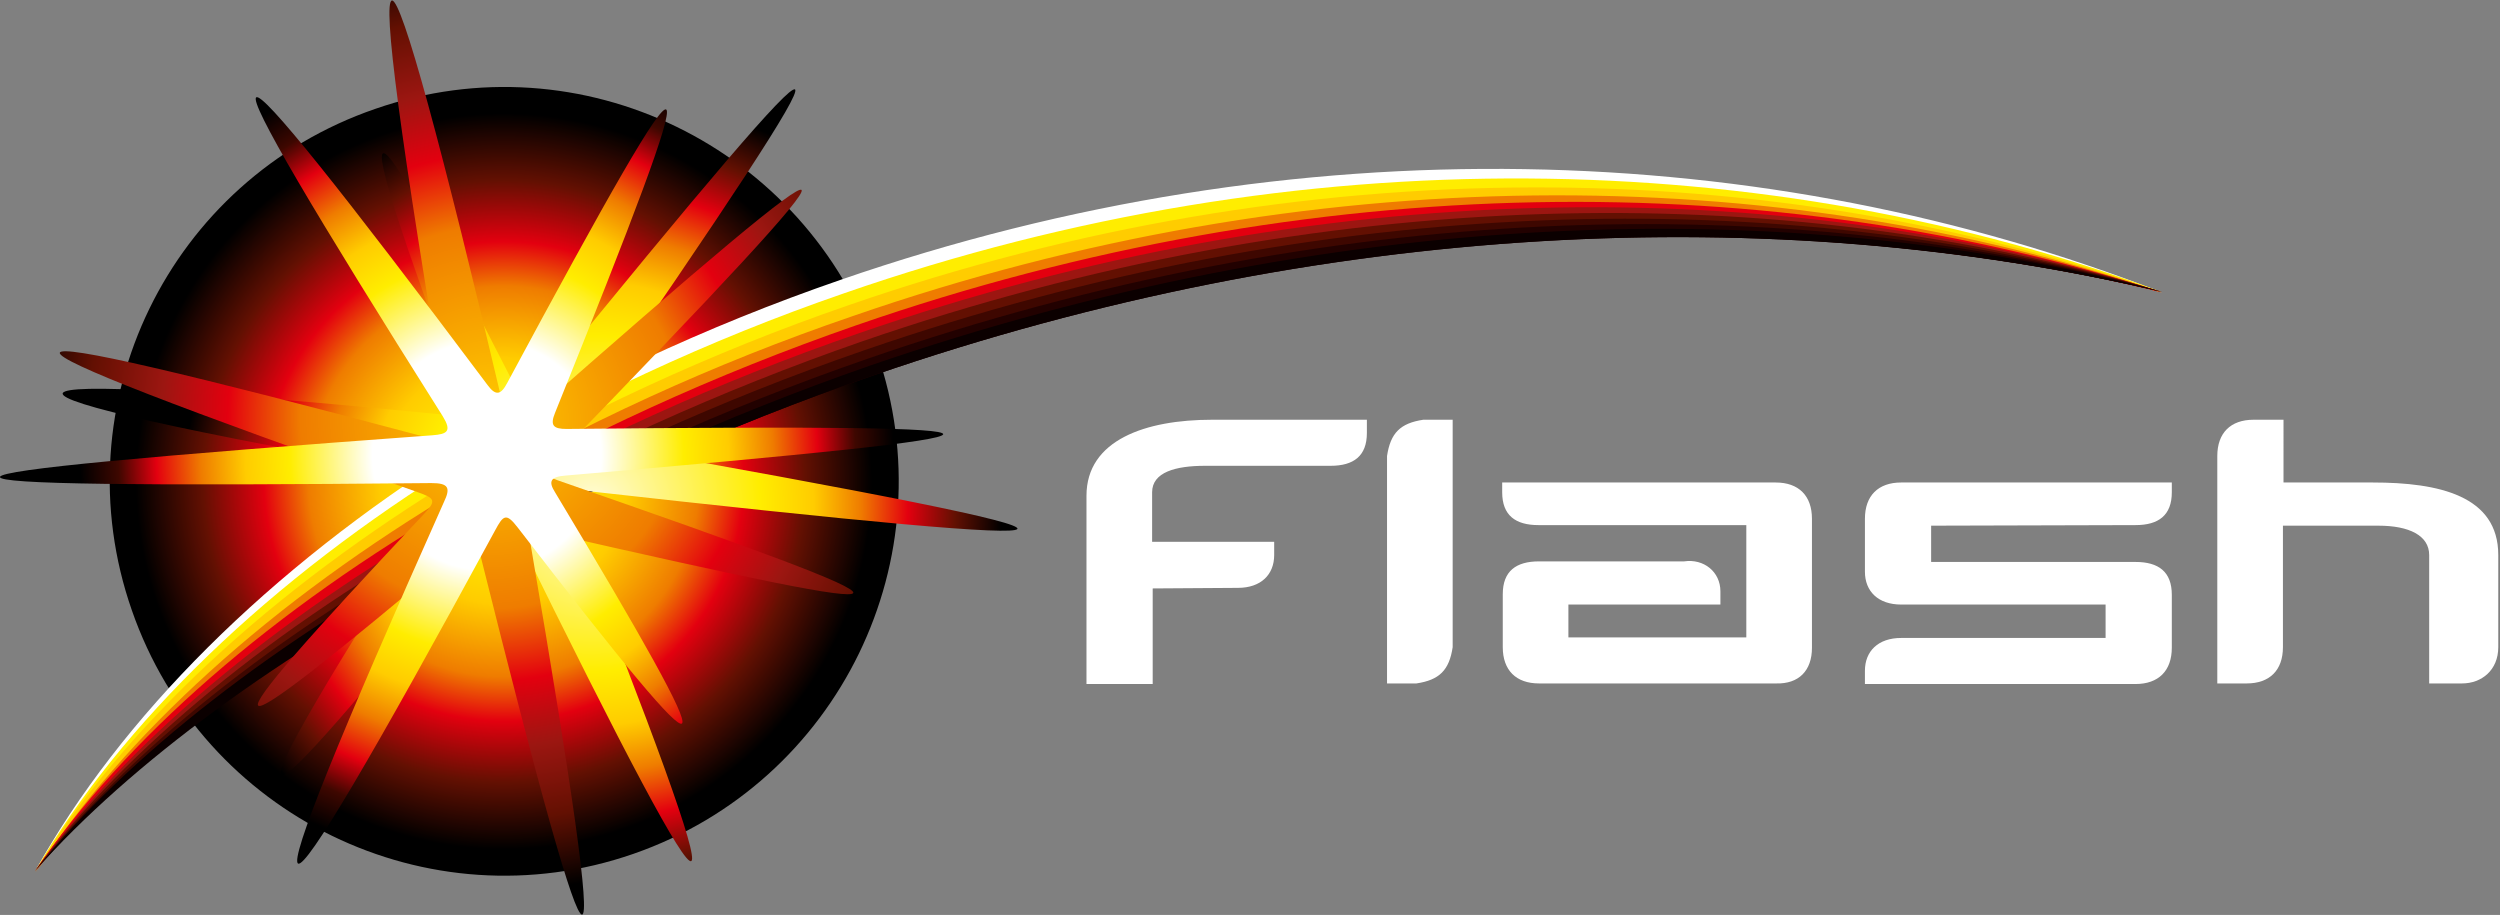 <svg id="Слой_1" xmlns="http://www.w3.org/2000/svg" viewBox="0 0 434.2 158.9"><rect x="0" y="0" width="434.2" height="158.9" fill="#808080" stroke="none"/><style>.st0,.st2{fill-rule:evenodd;clip-rule:evenodd;fill:#fff}.st2{fill:#ffed00}.st10,.st3,.st4,.st5,.st6,.st7,.st8{fill-rule:evenodd;clip-rule:evenodd;fill:#fc0}.st10,.st4,.st5,.st6,.st7,.st8{fill:#ef7c00}.st10,.st5,.st6,.st7,.st8{fill:#e3000f}.st10,.st6,.st7,.st8{fill:#9c1611}.st10,.st7,.st8{fill:#631002}.st10,.st8{fill:#3e0700}.st10{fill:#0b0000}</style><path class="st0" d="M421.9 96.4v22.3h5.7c3.4 0 6.3-2.3 6.3-6.3v-16c0-10.3-10.3-12.6-21.8-12.6h-15.5V72.9h-5.2c-4 0-6.3 2.3-6.3 6.3v39.5h5.1c4 0 6.3-2.3 6.3-6.3V91.3h16.6c5.3 0 8.8 1.7 8.8 5.1z"/><radialGradient id="SVGID_1_" cx="87.508" cy="76.39" r="96.854" gradientTransform="matrix(1 0 0 -1 0 160)" gradientUnits="userSpaceOnUse"><stop offset="0" stop-color="#fff"/><stop offset=".1" stop-color="#ffed00"/><stop offset=".22" stop-color="#fc0"/><stop offset=".35" stop-color="#ef7c00"/><stop offset=".43" stop-color="#e3000f"/><stop offset=".54" stop-color="#631002"/><stop offset=".66"/><stop offset=".89"/><stop offset="1"/></radialGradient><path d="M65.2 18.9c35.7-12.4 74.7 6.6 87.1 42.3s-6.6 74.7-42.3 87.1-74.7-6.6-87.1-42.3c-12.5-35.8 6.5-74.8 42.3-87.1z" fill-rule="evenodd" clip-rule="evenodd" fill="url(#SVGID_1_)"/><path class="st0" d="M200.2 102.2v16.6h-11.5V86.1c0-9.7 10.3-13.2 21.8-13.2H237.4v2.3c0 4-2.3 5.7-6.3 5.7h-21.8c-5.1 0-9.2 1.1-9.2 4.6v8.6H221.3v2.3c0 3.4-2.3 5.7-6.3 5.7l-14.8.1zM252.3 72.9h-5.1c-4 .6-5.7 2.3-6.3 6.3v39.5h5.1c4-.6 5.7-2.3 6.3-6.3V72.9zM335.4 91.3v6.3h35.5c4 0 6.3 1.7 6.3 5.7v9.2c0 4-2.3 6.3-6.3 6.3h-47v-2.3c0-3.4 2.3-5.7 6.3-5.7h35.5V105h-35.5c-4 0-6.3-2.3-6.3-5.7v-9.2c0-4 2.3-6.3 6.3-6.3h47v1.7c0 4-2.3 5.7-6.3 5.7l-35.5.1zM314.7 112.5V90.1c0-4-2.3-6.3-6.3-6.3h-47.5v1.7c0 4 2.3 5.7 6.3 5.7h36.1v19.5h-30.9V105h26.4v-2.3c0-3.4-2.9-5.7-6.3-5.2h-25.2c-4 0-6.3 1.7-6.3 5.7v9.2c0 4 2.3 6.3 6.3 6.3h41.2c3.9.1 6.2-2.2 6.2-6.2z"/><path class="st0" d="M375.5 50.8C307 24 225.3 21.2 146 48.6c-23.5 8.1-45.6 18.5-65.9 30.7v12.6c21.7-12.5 45.1-23.2 69.9-31.8 77.8-26.8 157.1-28.5 225.5-9.3z"/><path class="st2" d="M80 90.7c21.5-12.4 44.8-23.1 69.5-31.7 77.9-26.9 157.3-28.1 225.9-8.3-68-25.3-149.4-27.3-228.7.2-23.8 8.2-46.1 18.7-66.7 30.9v8.9z"/><path class="st3" d="M80 92.6c21.8-12.5 45.2-23.2 70.1-31.8C228 33.9 307.2 32 375.5 50.8 307.9 26.7 226.8 25.5 147.4 53c-24.1 8.3-46.6 18.8-67.4 31v8.6z"/><path class="st4" d="M80 94.4c21.9-12.5 45.6-23.2 70.7-31.9 77.9-26.9 156.9-29.4 224.8-11.7-67.2-22.9-148-23.4-227.4 4.1C123.8 63.2 101 73.7 80 86v8.4z"/><path class="st5" d="M80 95.9c22.1-12.5 45.9-23.2 71.2-32C229.1 37 307.9 34 375.5 50.8 308.6 28.9 228 29 148.7 56.5c-24.5 8.5-47.4 19-68.6 31.3l-.1 8.1z"/><path class="st6" d="M80 95.3c22-12.6 45.7-23.6 70.9-32.3 77.9-26.9 157.2-28.3 224.5-12.3-66.5-21-146.9-20.3-226.3 7.2-24.7 8.5-47.8 19.1-69.2 31.4l.1 6z"/><path class="st7" d="M80 97.1c22.2-12.5 46.2-23.3 71.6-32.1 77.9-26.9 156.5-30.3 223.9-14.3-66.2-20.1-146.4-18.8-225.8 8.6-24.8 8.6-48.1 19.2-69.7 31.5v6.3z"/><path class="st8" d="M80 97.1c22.2-12.5 46.2-23.3 71.6-32.1 77.9-26.9 156.5-30.3 223.9-14.3-65.9-19.2-145.9-17.3-225.3 10.1-25 8.6-48.5 19.3-70.2 31.6v4.7z"/><path d="M80 97.3c22.2-12.5 46.2-23.3 71.7-32.1 77.9-26.9 156.5-30.4 223.8-14.5-65.6-18.3-145.4-15.9-224.8 11.6C125.5 71 101.9 81.7 80 94.1v3.2z" fill-rule="evenodd" clip-rule="evenodd" fill="#220100"/><path class="st10" d="M80 97.3c22.2-12.5 46.2-23.3 71.7-32.1 77.9-26.9 156.5-30.4 223.8-14.5-65.3-17.5-145-14.6-224.4 12.8C125.8 72.3 102 83.1 80 95.4v1.9z"/><g><path class="st0" d="M80 77.9c-33.4 21-59 46.6-73.9 73.4 15.9-25 41.4-48.8 73.9-68.6v-4.8z"/><path class="st2" d="M80 80.2c-33.2 20.5-58.9 45.3-73.9 71.1 16-24.1 41.6-47.2 73.9-66.6v-4.5z"/><path class="st3" d="M80 82.5c-33 20-58.7 43.9-73.9 68.8 16.1-23.2 41.7-45.6 73.9-64.5v-4.3z"/><path class="st4" d="M80 84.9c-32.9 19.5-58.5 42.8-73.9 66.7C22.4 129.2 47.9 107.5 80 89v-4.1z"/><path class="st5" d="M80 87c-32.8 19-58.4 41.4-73.9 64.3 16.4-21.4 42-42.4 73.9-60.4V87z"/><path class="st5" d="M80 88.2c-32.7 18.7-58.3 40.7-73.9 63 16.5-21 42-41.5 73.9-59.3v-3.7z"/><path class="st6" d="M80 89.1c-32.6 18.6-58.3 40.2-73.9 62.2 16.5-20.6 42.1-40.9 73.9-58.5v-3.7z"/><path class="st7" d="M80 90.8C47.5 108.9 21.9 130 6.1 151.2c16.6-20 42.2-39.7 73.9-57v-3.4z"/><path class="st8" d="M80 92.4c-32.4 17.8-58 38.3-73.9 58.9 16.7-19.4 42.2-38.6 73.9-55.5v-3.4z"/><path class="st10" d="M80 93.8c-32.3 17.5-57.9 37.5-73.9 57.4C22.9 132.4 48.4 113.7 80 97v-3.2z"/></g><radialGradient id="SVGID_2_" cx="102.805" cy="72.513" r="116.769" gradientTransform="matrix(1 0 0 -1 0 160)" gradientUnits="userSpaceOnUse"><stop offset="0" stop-color="#fffbdb"/><stop offset=".25" stop-color="#ffed00"/><stop offset=".33" stop-color="#fc0"/><stop offset=".4" stop-color="#ef7c00"/><stop offset=".47" stop-color="#e3000f"/><stop offset=".54" stop-color="#631002"/><stop offset=".61"/><stop offset="1"/></radialGradient><path d="M80.3 69.5c.8 2.2.3 2.9-2.3 2.6-87.4-8.6-90.8-5.1-2.2 10.6 2.3.4 2.8 1.1 1.5 3.1-40.1 62.8-38.7 65.2 8.7 6.3 1.5-1.9 2.4-1.9 3.5.2 38.4 78.2 40.3 75.9 8.4-4.3-1.2-2.9-.3-3.2 2.4-2.9 99.8 11.2 103.3 9.6 1.9-8.3-3-.5-3.2-1.4-1.6-3.8 52-75.3 50.3-76.1-7.1-5.5-1.9 2.4-2.4 2.7-4-.3-27.6-54.2-30.4-54.8-9.2 2.3z" fill-rule="evenodd" clip-rule="evenodd" fill="url(#SVGID_2_)"/><radialGradient id="SVGID_3_" cx="85.3" cy="87.404" r="114.278" gradientTransform="matrix(1 0 0 -1 0 160)" gradientUnits="userSpaceOnUse"><stop offset="0" stop-color="#fc0"/><stop offset=".29" stop-color="#ef7c00"/><stop offset=".4" stop-color="#e3000f"/><stop offset=".5" stop-color="#9c1611"/><stop offset=".61" stop-color="#631002"/><stop offset=".72"/><stop offset="1"/></radialGradient><path d="M80.3 95.1c1.7-1.4 2.5-1.2 3.1 1.2 20.7 82.7 23.5 84.6 8.8-1.5-.4-2.2.1-2.9 2.4-2.4 70.6 16.1 71.6 15.1 2.2-9-2.2-.8-2.6-1.6-.9-3.3 58.9-60.7 58.2-62.5-4.7-7.1-2.3 2-2.9 1.3-3.5-1.2-22.4-94.9-26.6-96.9-9.8 1.7.5 2.9-.2 3.4-2.9 2.7-85.8-22.9-85.7-20-2.4 9.3 2.8 1 3.3 1.4 1.1 3.7-40.5 43-38.6 44 6.6 5.9z" fill-rule="evenodd" clip-rule="evenodd" fill="url(#SVGID_3_)"/><radialGradient id="SVGID_4_" cx="84.564" cy="80.879" r="110.382" gradientTransform="matrix(1 0 0 -1 0 160)" gradientUnits="userSpaceOnUse"><stop offset="0" stop-color="#fff"/><stop offset=".18" stop-color="#fff"/><stop offset=".31" stop-color="#ffed00"/><stop offset=".38" stop-color="#fc0"/><stop offset=".45" stop-color="#ef7c00"/><stop offset=".52" stop-color="#e3000f"/><stop offset=".58" stop-color="#3e0700"/><stop offset=".64"/><stop offset="1"/></radialGradient><path d="M96.4 85.5c-1.2-1.9-.8-2.7 1.8-2.9 86.1-7.4 88.8-9 .2-8.1-2.3 0-2.9-.6-2-2.8 27.4-68 26.9-70.7-8.3-5.2-1.1 2.1-2 2.3-3.4.4C33.3-1.7 31.5.4 76.9 72.3c1.6 2.6.8 3.1-1.8 3.3-98.6 7.2-101.6 9.3-.2 8.3 3 0 3.4.8 2.2 3.3-36.7 82.2-33.8 83.6 8.9 4.9 1.4-2.6 1.9-3.1 3.9-.5 36.6 47.5 37.4 45.3 6.5-6.1z" fill-rule="evenodd" clip-rule="evenodd" fill="url(#SVGID_4_)"/></svg>